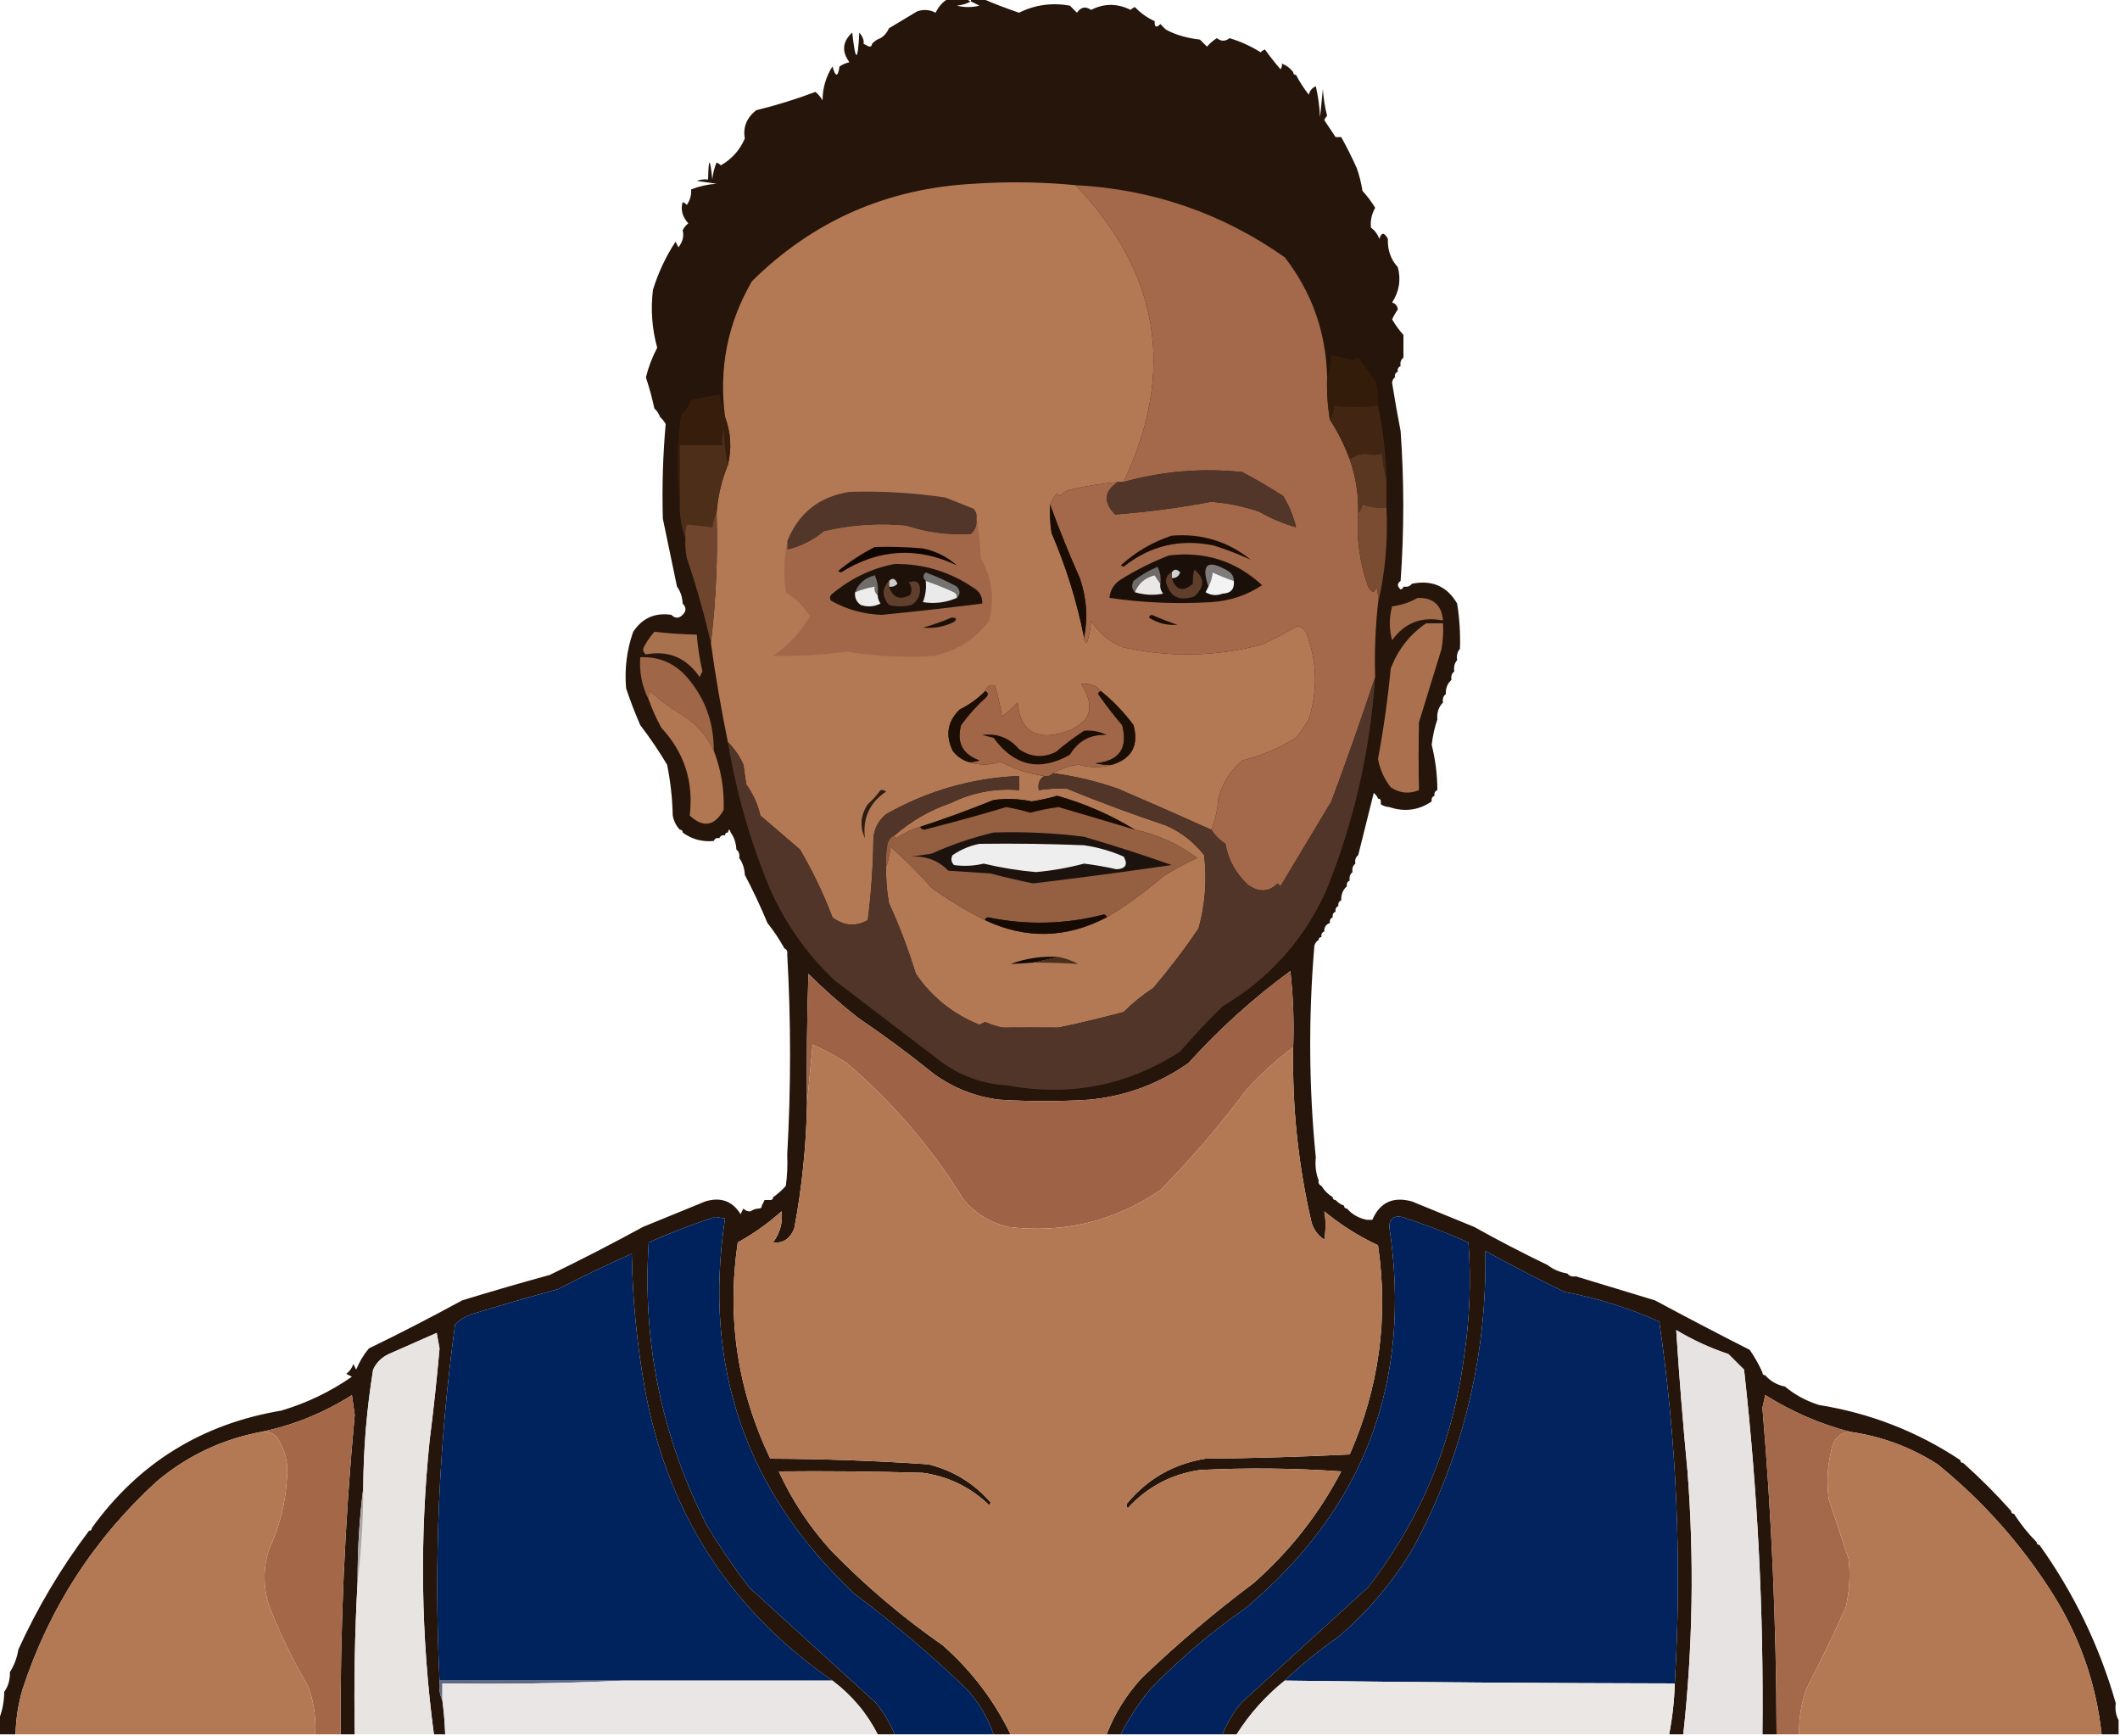 <?xml version="1.0" encoding="UTF-8"?>
<!DOCTYPE svg PUBLIC "-//W3C//DTD SVG 1.1//EN" "http://www.w3.org/Graphics/SVG/1.1/DTD/svg11.dtd">
<svg xmlns="http://www.w3.org/2000/svg" version="1.1" width="750px" height="614px" style="shape-rendering:geometricPrecision; text-rendering:geometricPrecision; image-rendering:optimizeQuality; fill-rule:evenodd; clip-rule:evenodd" xmlns:xlink="http://www.w3.org/1999/xlink">
<g><path style="opacity:0.014" fill="#230200" d="M 366.5,-0.5 C 369.5,-0.5 372.5,-0.5 375.5,-0.5C 372.5,0.833 369.5,0.833 366.5,-0.5 Z"/></g>
<g><path style="opacity:0.014" fill="#230200" d="M 376.5,-0.5 C 377.167,-0.5 377.833,-0.5 378.5,-0.5C 377.833,0.833 377.167,0.833 376.5,-0.5 Z"/></g>
<g><path style="opacity:0.963" fill="#1d0d02" d="M 335.5,-0.5 C 337.833,-0.5 340.167,-0.5 342.5,-0.5C 342.5,0.167 342.833,0.5 343.5,0.5C 343.5,0.167 343.5,-0.167 343.5,-0.5C 344.833,-0.5 346.167,-0.5 347.5,-0.5C 351.419,1.206 355.752,2.872 360.5,4.5C 366.155,1.692 372.155,0.858 378.5,2C 379.333,2.833 380.167,3.667 381,4.5C 382.396,2.473 384.062,2.14 386,3.5C 390.604,1.147 395.271,1.147 400,3.5C 400.414,3.043 400.914,2.709 401.5,2.5C 403.522,4.625 405.855,6.292 408.5,7.5C 408.389,9.648 409.056,9.981 410.5,8.5C 411.182,9.243 411.849,9.909 412.5,10.5C 415.937,12.329 419.937,13.496 424.5,14C 425.333,14.833 426.167,15.667 427,16.5C 428.019,15.313 429.186,14.313 430.5,13.5C 431.967,14.695 433.467,14.695 435,13.5C 438.89,14.678 442.556,16.344 446,18.5C 446.414,18.043 446.914,17.709 447.5,17.5C 449.247,19.941 451.08,22.274 453,24.5C 453.464,23.906 453.631,23.239 453.5,22.5C 455.141,23.147 456.474,24.147 457.5,25.5C 457.5,26.167 457.833,26.5 458.5,26.5C 459.777,28.95 461.277,31.283 463,33.5C 463.368,32.09 464.201,31.09 465.5,30.5C 466.325,34.122 466.825,37.789 467,41.5C 467.333,38.167 467.667,34.833 468,31.5C 468.212,34.758 468.712,37.924 469.5,41C 469.043,41.414 468.709,41.914 468.5,42.5C 469.857,44.565 471.19,46.565 472.5,48.5C 472.231,50.429 472.731,52.095 474,53.5C 473.981,51.892 473.815,50.226 473.5,48.5C 473.833,48.5 474.167,48.5 474.5,48.5C 476.48,52.071 478.314,55.737 480,59.5C 480.92,62.101 481.587,64.768 482,67.5C 483.692,69.359 485.192,71.359 486.5,73.5C 485.248,75.735 484.748,78.069 485,80.5C 486.385,81.55 487.385,82.884 488,84.5C 488.691,82.109 489.691,82.109 491,84.5C 490.847,88.448 492.014,91.781 494.5,94.5C 495.699,98.894 495.032,103.06 492.5,107C 493.756,107.417 494.423,108.25 494.5,109.5C 493.751,110.531 493.085,111.698 492.5,113C 493.697,115.015 495.03,116.849 496.5,118.5C 496.5,121.167 496.5,123.833 496.5,126.5C 495.596,127.209 495.263,128.209 495.5,129.5C 494.662,129.842 494.328,130.508 494.5,131.5C 493.662,131.842 493.328,132.508 493.5,133.5C 492.876,133.917 492.543,134.584 492.5,135.5C 493.422,141.321 494.422,146.987 495.5,152.5C 496.753,170.171 496.753,187.837 495.5,205.5C 494.224,206.386 494.224,207.386 495.5,208.5C 496.107,208.376 496.44,208.043 496.5,207.5C 497.791,207.737 498.791,207.404 499.5,206.5C 506.613,205.062 511.947,207.395 515.5,213.5C 516.342,218.787 516.676,224.12 516.5,229.5C 515.566,230.568 515.232,231.901 515.5,233.5C 514.566,234.568 514.232,235.901 514.5,237.5C 513.596,238.209 513.263,239.209 513.5,240.5C 512.069,241.78 511.402,243.447 511.5,245.5C 510.596,246.209 510.263,247.209 510.5,248.5C 508.926,250.102 508.259,252.102 508.5,254.5C 507.526,257.298 506.86,260.298 506.5,263.5C 507.818,268.757 508.485,274.09 508.5,279.5C 507.662,279.842 507.328,280.508 507.5,281.5C 506.662,281.842 506.328,282.508 506.5,283.5C 501.911,286.641 496.911,287.308 491.5,285.5C 491.027,284.094 490.027,283.427 488.5,283.5C 488.5,282.833 488.167,282.5 487.5,282.5C 487.217,281.711 486.717,281.044 486,280.5C 484.162,287.852 482.329,295.186 480.5,302.5C 479.596,303.209 479.263,304.209 479.5,305.5C 478.596,306.209 478.263,307.209 478.5,308.5C 477.596,309.209 477.263,310.209 477.5,311.5C 476.662,311.842 476.328,312.508 476.5,313.5C 475.069,314.78 474.402,316.447 474.5,318.5C 473.662,318.842 473.328,319.508 473.5,320.5C 472.662,320.842 472.328,321.508 472.5,322.5C 471.662,322.842 471.328,323.508 471.5,324.5C 470.662,324.842 470.328,325.508 470.5,326.5C 469.094,326.973 468.427,327.973 468.5,329.5C 467.662,329.842 467.328,330.508 467.5,331.5C 466.833,331.5 466.5,331.833 466.5,332.5C 465.778,332.918 465.278,333.584 465,334.5C 462.865,359.672 463.032,384.672 465.5,409.5C 465.194,412.385 465.527,415.052 466.5,417.5C 466.328,418.492 466.662,419.158 467.5,419.5C 468.5,421.167 469.833,422.5 471.5,423.5C 471.5,424.167 471.833,424.5 472.5,424.5C 473.29,425.401 474.29,426.068 475.5,426.5C 475.5,427.167 475.833,427.5 476.5,427.5C 478.336,429.588 480.669,430.921 483.5,431.5C 484.548,433.933 485.214,433.933 485.5,431.5C 488.165,425.337 492.832,423.17 499.5,425C 506.833,428 514.167,431 521.5,434C 530.063,438.781 538.73,443.281 547.5,447.5C 549.509,449.065 551.843,450.065 554.5,450.5C 555.209,451.404 556.209,451.737 557.5,451.5C 566.699,454.307 576.032,457.14 585.5,460C 596.619,465.976 607.786,471.809 619,477.5C 620.795,480.099 622.295,482.766 623.5,485.5C 623.5,486.167 623.833,486.5 624.5,486.5C 626.336,488.588 628.669,489.921 631.5,490.5C 634.99,493.415 638.99,495.582 643.5,497C 661.648,499.915 678.315,506.415 693.5,516.5C 693.5,517.167 693.833,517.5 694.5,517.5C 700.5,522.833 706.167,528.5 711.5,534.5C 711.5,535.167 711.833,535.5 712.5,535.5C 714.817,539.146 717.484,542.48 720.5,545.5C 720.5,546.167 720.833,546.5 721.5,546.5C 733.734,563.634 742.734,582.3 748.5,602.5C 748.205,604.735 748.539,606.735 749.5,608.5C 749.5,610.167 749.5,611.833 749.5,613.5C 747.5,613.5 745.5,613.5 743.5,613.5C 741.552,595.491 735.719,578.824 726,563.5C 714.983,546.148 701.483,530.982 685.5,518C 675.986,511.908 665.653,508.074 654.5,506.5C 643.989,503.759 633.989,499.426 624.5,493.5C 624.167,495 623.833,496.5 623.5,498C 626.757,536.429 628.423,574.929 628.5,613.5C 626.833,613.5 625.167,613.5 623.5,613.5C 623.974,570.338 621.807,527.338 617,484.5C 615.167,482.667 613.333,480.833 611.5,479C 605.019,476.843 598.852,474.009 593,470.5C 594.066,487.142 595.399,503.808 597,520.5C 599.387,551.558 598.887,582.558 595.5,613.5C 593.833,613.5 592.167,613.5 590.5,613.5C 591.657,607.572 592.324,601.572 592.5,595.5C 595.039,552.665 593.206,509.999 587,467.5C 576.289,462.695 565.123,459.195 553.5,457C 544.041,452.437 534.708,447.604 525.5,442.5C 526.078,479.795 517.578,514.795 500,547.5C 492.95,559.389 484.117,569.889 473.5,579C 466.729,583.707 460.396,588.874 454.5,594.5C 447.75,599.914 442.083,606.247 437.5,613.5C 435.833,613.5 434.167,613.5 432.5,613.5C 434.151,609.531 436.318,605.865 439,602.5C 454,588.833 469,575.167 484,561.5C 502.729,537.334 514.062,510 518,479.5C 519.975,466.2 520.475,452.867 519.5,439.5C 511.803,436.065 503.97,433.065 496,430.5C 493.055,429.944 491.555,431.11 491.5,434C 499.722,488.685 482.722,533.685 440.5,569C 428.452,577.375 417.285,586.875 407,597.5C 402.884,602.445 399.384,607.779 396.5,613.5C 394.833,613.5 393.167,613.5 391.5,613.5C 394.393,606.049 398.56,599.382 404,593.5C 416.517,581.503 429.683,570.336 443.5,560C 456.313,548.698 466.646,535.531 474.5,520.5C 457.843,519.334 441.177,519.167 424.5,520C 414.361,521.485 405.861,525.985 399,533.5C 398.333,532.833 398.333,532.167 399,531.5C 406.233,522.94 415.4,517.773 426.5,516C 443.51,515.833 460.51,515.333 477.5,514.5C 487.914,490.772 491.247,466.105 487.5,440.5C 480.633,437.29 474.299,433.29 468.5,428.5C 469.072,431.689 469.072,435.023 468.5,438.5C 466.282,437.076 464.782,435.076 464,432.5C 459.262,412.122 457.095,391.456 457.5,370.5C 457.832,361.475 457.498,352.475 456.5,343.5C 443.403,353.096 431.403,363.929 420.5,376C 410.02,383.401 398.354,387.735 385.5,389C 374.833,389.667 364.167,389.667 353.5,389C 345.063,387.947 337.396,384.947 330.5,380C 321.782,372.948 312.782,366.281 303.5,360C 297.385,355.186 291.551,350.019 286,344.5C 285.5,359.83 285.333,375.163 285.5,390.5C 285.228,405.3 283.728,419.966 281,434.5C 279.507,438.231 277.007,439.898 273.5,439.5C 275.992,436.055 276.992,432.389 276.5,428.5C 271.75,432.749 266.583,436.416 261,439.5C 257.063,466.233 260.896,491.733 272.5,516C 291.21,516.066 309.877,516.733 328.5,518C 337.265,520.213 344.598,524.713 350.5,531.5C 350.333,531.833 350.167,532.167 350,532.5C 343.431,526.132 335.597,522.299 326.5,521C 309.503,520.5 292.503,520.333 275.5,520.5C 280.199,530.718 286.365,540.052 294,548.5C 306.146,560.972 319.312,572.139 333.5,582C 343.663,590.978 351.663,601.478 357.5,613.5C 355.5,613.5 353.5,613.5 351.5,613.5C 349.427,607.576 346.26,602.243 342,597.5C 329.483,585.503 316.317,574.336 302.5,564C 263.869,527.775 248.536,483.442 256.5,431C 255.333,430.833 254.167,430.667 253,430.5C 245.03,433.065 237.197,436.065 229.5,439.5C 227.204,474.726 234.037,508.059 250,539.5C 254.609,547.107 259.609,554.441 265,561.5C 280,575.167 295,588.833 310,602.5C 312.682,605.865 314.849,609.531 316.5,613.5C 314.5,613.5 312.5,613.5 310.5,613.5C 306.664,605.99 301.331,599.656 294.5,594.5C 258.011,569.234 235.845,534.567 228,490.5C 225.264,474.944 223.764,459.277 223.5,443.5C 214.775,447.361 206.108,451.528 197.5,456C 187.126,458.844 176.793,461.844 166.5,465C 164.413,465.792 162.579,466.959 161,468.5C 155.288,510.345 153.454,552.345 155.5,594.5C 155.198,597.059 155.532,599.393 156.5,601.5C 157.021,605.481 157.354,609.481 157.5,613.5C 156.167,613.5 154.833,613.5 153.5,613.5C 148.905,578.924 148.405,544.258 152,509.5C 153.372,498.689 154.539,487.855 155.5,477C 155.167,475.167 154.833,473.333 154.5,471.5C 148.833,474 143.167,476.5 137.5,479C 135,480.167 133.167,482 132,484.5C 129.746,498.388 128.579,512.388 128.5,526.5C 127.139,537.306 126.472,548.306 126.5,559.5C 125.514,577.423 125.181,595.423 125.5,613.5C 123.833,613.5 122.167,613.5 120.5,613.5C 120.315,575.729 121.982,538.062 125.5,500.5C 125.167,498.167 124.833,495.833 124.5,493.5C 114.519,499.82 103.852,504.153 92.5,506.5C 78.619,509.108 66.286,514.941 55.5,524C 33.251,544.326 17.417,568.826 8,597.5C 6.454,602.73 5.62,608.063 5.5,613.5C 3.5,613.5 1.5,613.5 -0.5,613.5C -0.5,611.833 -0.5,610.167 -0.5,608.5C 0.785,605.411 1.451,602.078 1.5,598.5C 2.924,596.485 3.59,594.152 3.5,591.5C 5.02,589.11 6.02,586.443 6.5,583.5C 13.294,568.577 21.628,554.577 31.5,541.5C 32.167,541.5 32.5,541.167 32.5,540.5C 49.047,517.549 71.38,503.715 99.5,499C 108.504,496.331 116.837,492.331 124.5,487C 123.833,486.667 123.167,486.333 122.5,486C 123.701,485.097 124.535,483.931 125,482.5C 125.333,483.167 125.667,483.833 126,484.5C 127.123,481.751 128.623,479.251 130.5,477C 141.625,471.604 152.625,465.937 163.5,460C 173.804,456.841 184.138,453.841 194.5,451C 205.625,445.604 216.625,439.937 227.5,434C 234.833,431 242.167,428 249.5,425C 254.937,423.345 259.103,424.845 262,429.5C 262.333,428.833 262.667,428.167 263,427.5C 263.671,428.252 264.504,428.586 265.5,428.5C 265.5,428.833 265.5,429.167 265.5,429.5C 267.027,429.573 268.027,428.906 268.5,427.5C 269.167,427.5 269.5,427.167 269.5,426.5C 271.027,426.573 272.027,425.906 272.5,424.5C 273.167,424.5 273.5,424.167 273.5,423.5C 275.129,422.375 276.629,421.041 278,419.5C 278.499,415.848 278.665,412.182 278.5,408.5C 279.833,384.833 279.833,361.167 278.5,337.5C 278.672,336.508 278.338,335.842 277.5,335.5C 275.735,332.291 273.735,329.291 271.5,326.5C 269.07,320.643 266.403,314.977 263.5,309.5C 263.405,307.214 262.738,305.214 261.5,303.5C 261.737,302.209 261.404,301.209 260.5,300.5C 260.405,298.214 259.738,296.214 258.5,294.5C 258.167,293.167 257.833,293.167 257.5,294.5C 256.833,294.5 256.5,294.833 256.5,295.5C 255.508,295.328 254.842,295.662 254.5,296.5C 253.508,296.328 252.842,296.662 252.5,297.5C 248.393,297.877 244.726,296.877 241.5,294.5C 241.5,293.833 241.167,293.5 240.5,293.5C 239.199,292.118 238.366,290.452 238,288.5C 237.862,282.419 237.196,276.419 236,270.5C 233.058,265.594 229.891,260.928 226.5,256.5C 224.613,252.158 222.946,247.825 221.5,243.5C 220.901,236.609 221.735,229.942 224,223.5C 227.231,218.634 231.731,216.634 237.5,217.5C 238.833,218.833 240.167,218.833 241.5,217.5C 242.833,216.167 242.833,214.833 241.5,213.5C 241.405,211.214 240.738,209.214 239.5,207.5C 237.818,199.38 236.152,191.38 234.5,183.5C 234.179,172.252 234.513,161.085 235.5,150C 234.934,149.005 234.267,148.172 233.5,147.5C 233.068,146.29 232.401,145.29 231.5,144.5C 230.708,140.789 229.708,137.122 228.5,133.5C 229.411,129.844 230.744,126.344 232.5,123C 230.65,116.271 230.15,109.437 231,102.5C 232.92,96.334 235.587,90.667 239,85.5C 239.333,86.167 239.667,86.833 240,87.5C 241.541,85.523 242.041,83.523 241.5,81.5C 241.977,80.522 242.643,79.689 243.5,79C 241.405,76.71 240.738,74.21 241.5,71.5C 242.086,71.709 242.586,72.043 243,72.5C 244.145,70.749 244.645,68.916 244.5,67C 247.377,65.873 250.377,65.207 253.5,65C 251.167,64.667 248.833,64.333 246.5,64C 247.793,63.51 249.127,63.343 250.5,63.5C 250.674,55.527 251.174,55.527 252,63.5C 252.192,61.423 252.692,59.423 253.5,57.5C 254.086,57.709 254.586,58.043 255,58.5C 258.888,56.279 261.721,53.112 263.5,49C 262.792,45.051 264.125,41.718 267.5,39C 274.647,37.255 281.647,35.089 288.5,32.5C 289.469,33.309 290.302,34.309 291,35.5C 291.024,31.118 292.191,27.118 294.5,23.5C 295.598,27.36 296.431,27.36 297,23.5C 298.067,22.809 299.234,22.309 300.5,22C 297.692,18.238 298.025,14.738 301.5,11.5C 302.655,22.106 303.488,22.106 304,11.5C 305.228,12.997 305.728,14.331 305.5,15.5C 305.709,16.922 306.209,18.255 307,19.5C 307.483,18.552 307.649,17.552 307.5,16.5C 308.167,16.5 308.5,16.167 308.5,15.5C 310.179,15.715 311.179,15.048 311.5,13.5C 312.837,12.685 313.837,11.518 314.5,10C 317.813,8.032 321.146,6.032 324.5,4C 326.769,3.242 328.936,3.409 331,4.5C 332.025,2.313 333.525,0.646 335.5,-0.5 Z M 343.5,0.5 C 344.473,0.987 345.473,1.487 346.5,2C 343.833,2.667 341.167,2.667 338.5,2C 340.382,1.802 342.048,1.302 343.5,0.5 Z M 311.5,13.5 C 311.179,15.048 310.179,15.715 308.5,15.5C 309.29,14.599 310.29,13.932 311.5,13.5 Z M 305.5,15.5 C 306.167,15.833 306.833,16.167 307.5,16.5C 307.649,17.552 307.483,18.552 307,19.5C 306.209,18.255 305.709,16.922 305.5,15.5 Z M 472.5,48.5 C 472.833,48.5 473.167,48.5 473.5,48.5C 473.815,50.226 473.981,51.892 474,53.5C 472.731,52.095 472.231,50.429 472.5,48.5 Z M 488.5,284.5 C 488.5,284.167 488.5,283.833 488.5,283.5C 490.027,283.427 491.027,284.094 491.5,285.5C 490.391,285.443 489.391,285.11 488.5,284.5 Z M 270.5,424.5 C 271.167,424.5 271.833,424.5 272.5,424.5C 272.027,425.906 271.027,426.573 269.5,426.5C 269.833,425.833 270.167,425.167 270.5,424.5 Z M 268.5,427.5 C 268.027,428.906 267.027,429.573 265.5,429.5C 265.5,429.167 265.5,428.833 265.5,428.5C 266.391,427.89 267.391,427.557 268.5,427.5 Z M 483.5,431.5 C 484.167,431.5 484.833,431.5 485.5,431.5C 485.214,433.933 484.548,433.933 483.5,431.5 Z"/></g>
<g><path style="opacity:0.014" fill="#230200" d="M 363.5,1.5 C 363.897,0.475 364.563,0.308 365.5,1C 364.906,1.464 364.239,1.631 363.5,1.5 Z"/></g>
<g><path style="opacity:0.012" fill="#230000" d="M 382.5,1.5 C 382.897,0.475 383.563,0.308 384.5,1C 383.906,1.464 383.239,1.631 382.5,1.5 Z"/></g>
<g><path style="opacity:0.012" fill="#200000" d="M 408.5,7.5 C 408.696,5.354 409.696,5.188 411.5,7C 410.552,7.483 409.552,7.649 408.5,7.5 Z"/></g>
<g><path style="opacity:0.014" fill="#1e0300" d="M 415.5,9.5 C 414.791,10.404 413.791,10.737 412.5,10.5C 412.369,9.761 412.536,9.094 413,8.5C 413.671,9.252 414.504,9.586 415.5,9.5 Z"/></g>
<g><path style="opacity:0.004" fill="#050201" d="M 415.5,9.5 C 415.897,8.475 416.563,8.308 417.5,9C 416.906,9.464 416.239,9.631 415.5,9.5 Z"/></g>
<g><path style="opacity:0.015" fill="#220400" d="M 419.5,12.5 C 420.946,11.387 422.613,11.22 424.5,12C 422.866,12.493 421.199,12.66 419.5,12.5 Z"/></g>
<g><path style="opacity:0.004" fill="#050201" d="M 296.5,16.5 C 297.525,16.897 297.692,17.563 297,18.5C 296.536,17.906 296.369,17.239 296.5,16.5 Z"/></g>
<g><path style="opacity:0.016" fill="#170300" d="M 453.5,22.5 C 451.972,22.483 451.472,21.816 452,20.5C 452.717,21.044 453.217,21.711 453.5,22.5 Z"/></g>
<g><path style="opacity:0.004" fill="#150201" d="M 458.5,26.5 C 457.833,26.5 457.5,26.167 457.5,25.5C 457.747,23.025 458.413,23.025 459.5,25.5C 459.376,26.107 459.043,26.44 458.5,26.5 Z"/></g>
<g><path style="opacity:0.013" fill="#200200" d="M 288.5,32.5 C 289.148,30.914 289.648,29.247 290,27.5C 290.167,28.333 290.333,29.167 290.5,30C 290.316,31.376 289.649,32.209 288.5,32.5 Z"/></g>
<g><path style="opacity:0.012" fill="#230000" d="M 464.5,28.5 C 465.833,29.167 465.833,29.167 464.5,28.5 Z"/></g>
<g><path style="opacity:0.012" fill="#1d0000" d="M 260.5,45.5 C 261.525,45.897 261.692,46.563 261,47.5C 260.536,46.906 260.369,46.239 260.5,45.5 Z"/></g>
<g><path style="opacity:0.014" fill="#1e0200" d="M 474.5,47.5 C 473.833,47.5 473.5,47.833 473.5,48.5C 473.167,48.5 472.833,48.5 472.5,48.5C 472.711,46.576 473.377,46.243 474.5,47.5 Z"/></g>
<g><path style="opacity:0.012" fill="#230000" d="M 474.5,47.5 C 475.833,48.167 475.833,48.167 474.5,47.5 Z"/></g>
<g><path style="opacity:0.012" fill="#230000" d="M 252.5,55.5 C 253.833,56.167 253.833,56.167 252.5,55.5 Z"/></g>
<g><path style="opacity:0.004" fill="#050201" d="M 254.5,55.5 C 255.833,56.167 255.833,56.167 254.5,55.5 Z"/></g>
<g><path style="opacity:1" fill="#b37954" d="M 380.5,65.5 C 410.288,96.564 415.955,131.564 397.5,170.5C 396.833,170.5 396.167,170.5 395.5,170.5C 390.125,171.007 384.792,171.84 379.5,173C 377.671,173.273 376.171,174.107 375,175.5C 374.667,175.167 374.333,174.833 374,174.5C 372.905,175.693 372.072,177.027 371.5,178.5C 371.335,181.85 371.502,185.183 372,188.5C 377.15,200.45 380.984,212.783 383.5,225.5C 383.369,226.376 383.702,227.043 384.5,227.5C 385.318,224.893 385.818,222.226 386,219.5C 388.74,223.958 392.573,227.125 397.5,229C 413.932,232.637 430.266,232.304 446.5,228C 450.761,225.953 454.928,223.787 459,221.5C 460.261,221.759 461.261,222.426 462,223.5C 465.965,233.759 466.299,244.093 463,254.5C 461.623,256.754 460.123,258.92 458.5,261C 452.58,264.64 446.247,267.307 439.5,269C 435.279,272.605 432.446,277.105 431,282.5C 430.758,286.43 429.925,290.097 428.5,293.5C 417.566,288.575 406.566,283.742 395.5,279C 388.006,276.376 380.34,274.543 372.5,273.5C 375.203,271.932 378.203,270.932 381.5,270.5C 385.661,271.647 389.661,271.647 393.5,270.5C 400.421,268.329 402.921,263.663 401,256.5C 397.636,251.971 393.803,247.971 389.5,244.5C 387.672,242.39 385.339,241.556 382.5,242C 387.848,250.222 385.848,255.889 376.5,259C 366.511,262.106 361.011,258.606 360,248.5C 358.316,250.351 356.483,252.018 354.5,253.5C 353.847,249.765 353.014,246.099 352,242.5C 350.448,242.011 349.281,242.678 348.5,244.5C 345.921,247.135 342.921,249.301 339.5,251C 335.236,255.168 334.403,260.002 337,265.5C 338.432,267.439 340.265,268.772 342.5,269.5C 346.188,270.762 350.022,270.762 354,269.5C 359.002,272.113 364.168,273.78 369.5,274.5C 367.744,275.552 367.077,277.219 367.5,279.5C 370.841,278.995 374.174,278.828 377.5,279C 389.012,283.727 400.679,288.06 412.5,292C 417.858,294.354 422.358,297.854 426,302.5C 427.029,311.315 426.363,319.982 424,328.5C 419.027,335.802 413.694,342.802 408,349.5C 404.195,351.98 400.695,354.813 397.5,358C 389.9,360.045 382.234,361.879 374.5,363.5C 367.912,363.454 361.245,363.454 354.5,363.5C 352.432,363.033 350.432,362.366 348.5,361.5C 347.833,361.833 347.167,362.167 346.5,362.5C 337.18,358.759 329.68,352.759 324,344.5C 321.368,335.913 318.201,327.579 314.5,319.5C 313.703,315.202 313.37,310.868 313.5,306.5C 314.314,304.369 314.814,302.036 315,299.5C 320.167,304 325,308.833 329.5,314C 335.529,318.347 341.862,322.18 348.5,325.5C 362.902,332.294 377.235,331.961 391.5,324.5C 398.568,320.272 405.235,315.439 411.5,310C 415.449,307.529 419.449,305.362 423.5,303.5C 416.974,298.574 409.641,295.24 401.5,293.5C 392.947,288.254 383.78,284.254 374,281.5C 371.045,282.374 368.045,283.041 365,283.5C 360.52,282.568 356.02,282.401 351.5,283C 342.925,286.469 334.258,289.636 325.5,292.5C 322.497,293.418 319.663,294.751 317,296.5C 316.601,296.272 316.435,295.938 316.5,295.5C 322.319,290.417 328.986,286.583 336.5,284C 344.095,280.3 352.095,278.8 360.5,279.5C 360.5,277.833 360.5,276.167 360.5,274.5C 343.806,275.229 328.14,279.729 313.5,288C 310.819,290.194 309.319,293.027 309,296.5C 308.892,306.226 308.225,315.893 307,325.5C 302.698,327.895 298.531,327.561 294.5,324.5C 291.334,316.164 287.501,308.164 283,300.5C 278.333,296.5 273.667,292.5 269,288.5C 268.078,284.445 266.411,280.779 264,277.5C 263.667,275.167 263.333,272.833 263,270.5C 261.611,267.433 259.778,264.767 257.5,262.5C 255.132,250.931 253.132,239.264 251.5,227.5C 253.313,212.242 253.98,196.909 253.5,181.5C 253.935,175.627 255.269,169.96 257.5,164.5C 258.905,158.737 258.572,153.07 256.5,147.5C 254.232,130.339 257.399,114.339 266,99.5C 287.631,78.11 313.798,66.61 344.5,65C 356.576,64.189 368.576,64.355 380.5,65.5 Z"/></g>
<g><path style="opacity:1" fill="#a4694a" d="M 380.5,65.5 C 407.667,66.925 432.334,75.425 454.5,91C 464.156,103.466 469.156,117.633 469.5,133.5C 469.337,138.547 469.671,143.547 470.5,148.5C 473.358,152.883 475.692,157.55 477.5,162.5C 479.655,168.617 480.655,174.95 480.5,181.5C 479.839,190.428 481.005,199.095 484,207.5C 485.309,209.891 486.309,209.891 487,207.5C 487.495,209.473 487.662,211.473 487.5,213.5C 486.558,222.113 486.225,230.779 486.5,239.5C 481.579,254.323 476.413,268.99 471,283.5C 465.046,293.471 459.046,303.471 453,313.5C 452.667,313.167 452.333,312.833 452,312.5C 448.916,315.584 445.416,315.751 441.5,313C 437.245,309.093 434.579,304.26 433.5,298.5C 431.479,297.145 429.812,295.479 428.5,293.5C 429.925,290.097 430.758,286.43 431,282.5C 432.446,277.105 435.279,272.605 439.5,269C 446.247,267.307 452.58,264.64 458.5,261C 460.123,258.92 461.623,256.754 463,254.5C 466.299,244.093 465.965,233.759 462,223.5C 461.261,222.426 460.261,221.759 459,221.5C 454.928,223.787 450.761,225.953 446.5,228C 430.266,232.304 413.932,232.637 397.5,229C 392.573,227.125 388.74,223.958 386,219.5C 385.818,222.226 385.318,224.893 384.5,227.5C 383.702,227.043 383.369,226.376 383.5,225.5C 384.926,218.522 384.426,211.522 382,204.5C 378.155,195.833 374.655,187.167 371.5,178.5C 372.072,177.027 372.905,175.693 374,174.5C 374.333,174.833 374.667,175.167 375,175.5C 376.171,174.107 377.671,173.273 379.5,173C 384.792,171.84 390.125,171.007 395.5,170.5C 390.556,173.768 390.223,177.601 394.5,182C 405.875,181.124 417.208,179.624 428.5,177.5C 434.311,177.962 439.978,179.129 445.5,181C 449.604,183.386 453.938,185.219 458.5,186.5C 457.572,182.638 456.072,178.971 454,175.5C 449.315,172.486 444.482,169.653 439.5,167C 425.229,165.507 411.229,166.674 397.5,170.5C 415.955,131.564 410.288,96.564 380.5,65.5 Z"/></g>
<g><path style="opacity:0.004" fill="#050201" d="M 241.5,67.5 C 242.833,68.167 242.833,68.167 241.5,67.5 Z"/></g>
<g><path style="opacity:0.012" fill="#190100" d="M 239.5,79.5 C 240.573,80.251 240.74,81.251 240,82.5C 239.517,81.552 239.351,80.552 239.5,79.5 Z"/></g>
<g><path style="opacity:0.004" fill="#140101" d="M 236.5,87.5 C 237.525,87.897 237.692,88.563 237,89.5C 236.536,88.906 236.369,88.239 236.5,87.5 Z"/></g>
<g><path style="opacity:0.016" fill="#1b0400" d="M 495.5,94.5 C 495.167,94.5 494.833,94.5 494.5,94.5C 494.833,91.833 495.167,91.833 495.5,94.5 Z"/></g>
<g><path style="opacity:0.014" fill="#1e0200" d="M 495.5,94.5 C 496.573,95.251 496.74,96.251 496,97.5C 495.517,96.552 495.351,95.552 495.5,94.5 Z"/></g>
<g><path style="opacity:0.004" fill="#050201" d="M 496.5,98.5 C 497.525,98.897 497.692,99.563 497,100.5C 496.536,99.906 496.369,99.239 496.5,98.5 Z"/></g>
<g><path style="opacity:0.014" fill="#220300" d="M 495.5,101.5 C 496.573,102.251 496.74,103.251 496,104.5C 495.517,103.552 495.351,102.552 495.5,101.5 Z"/></g>
<g><path style="opacity:0.004" fill="#050201" d="M 495.5,108.5 C 496.833,109.167 496.833,109.167 495.5,108.5 Z"/></g>
<g><path style="opacity:0.014" fill="#1e0200" d="M 494.5,109.5 C 494.833,109.5 495.167,109.5 495.5,109.5C 495.167,113.5 494.833,113.5 494.5,109.5 Z"/></g>
<g><path style="opacity:0.012" fill="#230000" d="M 497.5,118.5 C 497.167,118.5 496.833,118.5 496.5,118.5C 496.833,115.833 497.167,115.833 497.5,118.5 Z"/></g>
<g><path style="opacity:0.013" fill="#230200" d="M 497.5,118.5 C 498.629,120.628 498.796,122.961 498,125.5C 497.503,123.19 497.337,120.857 497.5,118.5 Z"/></g>
<g><path style="opacity:0.013" fill="#230100" d="M 496.5,126.5 C 497.833,127.5 497.833,128.5 496.5,129.5C 496.5,128.5 496.5,127.5 496.5,126.5 Z"/></g>
<g><path style="opacity:1" fill="#341c0a" d="M 487.5,143.5 C 482.165,144.168 476.999,144.168 472,143.5C 471.802,145.382 471.302,147.048 470.5,148.5C 469.671,143.547 469.337,138.547 469.5,133.5C 470.317,131.031 470.817,128.365 471,125.5C 473.667,126.167 476.333,126.833 479,127.5C 479.414,127.043 479.914,126.709 480.5,126.5C 482.512,129.205 484.512,131.872 486.5,134.5C 487.484,137.428 487.817,140.428 487.5,143.5 Z"/></g>
<g><path style="opacity:0.012" fill="#230000" d="M 495.5,129.5 C 495.833,129.5 496.167,129.5 496.5,129.5C 496.672,130.492 496.338,131.158 495.5,131.5C 495.5,130.833 495.5,130.167 495.5,129.5 Z"/></g>
<g><path style="opacity:0.012" fill="#230000" d="M 494.5,131.5 C 494.833,131.5 495.167,131.5 495.5,131.5C 495.672,132.492 495.338,133.158 494.5,133.5C 494.5,132.833 494.5,132.167 494.5,131.5 Z"/></g>
<g><path style="opacity:0.013" fill="#230100" d="M 493.5,133.5 C 493.833,133.5 494.167,133.5 494.5,133.5C 494.167,137.5 493.833,137.5 493.5,133.5 Z"/></g>
<g><path style="opacity:0.014" fill="#200200" d="M 494.5,137.5 C 495.622,139.288 495.789,141.288 495,143.5C 494.505,141.527 494.338,139.527 494.5,137.5 Z"/></g>
<g><path style="opacity:1" fill="#371e0c" d="M 256.5,147.5 C 258.572,153.07 258.905,158.737 257.5,164.5C 256.675,160.353 256.175,156.019 256,151.5C 255.505,153.473 255.338,155.473 255.5,157.5C 250.5,157.5 245.5,157.5 240.5,157.5C 240.5,164.167 240.5,170.833 240.5,177.5C 239.305,167.31 239.472,156.977 241,146.5C 242.659,145.183 243.826,143.517 244.5,141.5C 247.836,140.76 251.17,140.094 254.5,139.5C 255.168,142.306 255.834,144.972 256.5,147.5 Z"/></g>
<g><path style="opacity:0.004" fill="#130301" d="M 231.5,144.5 C 231.631,145.239 231.464,145.906 231,146.5C 230.308,145.563 230.475,144.897 231.5,144.5 Z"/></g>
<g><path style="opacity:0.014" fill="#1e0200" d="M 496.5,152.5 C 496.167,152.5 495.833,152.5 495.5,152.5C 495.833,141.833 496.167,141.833 496.5,152.5 Z"/></g>
<g><path style="opacity:0.012" fill="#1d0000" d="M 233.5,147.5 C 233.631,148.239 233.464,148.906 233,149.5C 232.308,148.563 232.475,147.897 233.5,147.5 Z"/></g>
<g><path style="opacity:1" fill="#422613" d="M 487.5,143.5 C 489.303,151.936 490.303,160.603 490.5,169.5C 489.681,166.695 489.181,163.695 489,160.5C 487.206,160.991 485.206,160.991 483,160.5C 480.879,160.698 479.046,161.364 477.5,162.5C 475.692,157.55 473.358,152.883 470.5,148.5C 471.302,147.048 471.802,145.382 472,143.5C 476.999,144.168 482.165,144.168 487.5,143.5 Z"/></g>
<g><path style="opacity:0.014" fill="#1f0200" d="M 233.5,183.5 C 232.341,172.674 232.174,161.674 233,150.5C 233.5,161.495 233.667,172.495 233.5,183.5 Z"/></g>
<g><path style="opacity:0.014" fill="#1f0200" d="M 496.5,152.5 C 497.643,155.976 497.81,159.642 497,163.5C 496.501,159.848 496.335,156.182 496.5,152.5 Z"/></g>
<g><path style="opacity:1" fill="#4d2e19" d="M 257.5,164.5 C 255.269,169.96 253.935,175.627 253.5,181.5C 252.698,182.952 252.198,184.618 252,186.5C 249.385,186.236 246.385,185.902 243,185.5C 242.506,187.134 242.34,188.801 242.5,190.5C 240.946,186.433 240.28,182.1 240.5,177.5C 240.5,170.833 240.5,164.167 240.5,157.5C 245.5,157.5 250.5,157.5 255.5,157.5C 255.338,155.473 255.505,153.473 256,151.5C 256.175,156.019 256.675,160.353 257.5,164.5 Z"/></g>
<g><path style="opacity:1" fill="#523629" d="M 395.5,170.5 C 396.167,170.5 396.833,170.5 397.5,170.5C 411.229,166.674 425.229,165.507 439.5,167C 444.482,169.653 449.315,172.486 454,175.5C 456.072,178.971 457.572,182.638 458.5,186.5C 453.938,185.219 449.604,183.386 445.5,181C 439.978,179.129 434.311,177.962 428.5,177.5C 417.208,179.624 405.875,181.124 394.5,182C 390.223,177.601 390.556,173.768 395.5,170.5 Z"/></g>
<g><path style="opacity:0.015" fill="#200300" d="M 497.5,164.5 C 498.659,175.326 498.826,186.326 498,197.5C 497.5,186.505 497.333,175.505 497.5,164.5 Z"/></g>
<g><path style="opacity:1" fill="#523629" d="M 345.5,183.5 C 345.822,185.722 345.155,187.556 343.5,189C 335.673,189.463 328.006,188.463 320.5,186C 310.709,185.081 301.043,185.747 291.5,188C 287.646,191.223 283.312,193.39 278.5,194.5C 278.5,193.5 278.5,192.5 278.5,191.5C 282.435,181.531 289.769,175.698 300.5,174C 311.882,173.645 323.215,174.311 334.5,176C 337.833,177.333 341.167,178.667 344.5,180C 345.337,181.011 345.67,182.178 345.5,183.5 Z"/></g>
<g><path style="opacity:1" fill="#5a3720" d="M 490.5,169.5 C 490.5,172.833 490.5,176.167 490.5,179.5C 487.552,179.777 484.719,179.444 482,178.5C 481.768,179.737 481.268,180.737 480.5,181.5C 480.655,174.95 479.655,168.617 477.5,162.5C 479.046,161.364 480.879,160.698 483,160.5C 485.206,160.991 487.206,160.991 489,160.5C 489.181,163.695 489.681,166.695 490.5,169.5 Z"/></g>
<g><path style="opacity:0.014" fill="#200200" d="M 233.5,183.5 C 233.833,183.5 234.167,183.5 234.5,183.5C 234.167,191.5 233.833,191.5 233.5,183.5 Z"/></g>
<g><path style="opacity:1" fill="#a26748" d="M 345.5,183.5 C 346.326,187.982 346.826,192.649 347,197.5C 350.928,204.511 351.928,211.845 350,219.5C 345.084,226.047 338.584,230.214 330.5,232C 320.114,232.682 309.781,232.182 299.5,230.5C 290.856,231.702 282.189,232.202 273.5,232C 278.892,228.276 283.226,223.609 286.5,218C 284.346,214.512 281.512,211.679 278,209.5C 277.181,203.319 277.347,197.319 278.5,191.5C 278.5,192.5 278.5,193.5 278.5,194.5C 283.312,193.39 287.646,191.223 291.5,188C 301.043,185.747 310.709,185.081 320.5,186C 328.006,188.463 335.673,189.463 343.5,189C 345.155,187.556 345.822,185.722 345.5,183.5 Z"/></g>
<g><path style="opacity:1" fill="#6f462d" d="M 253.5,181.5 C 253.98,196.909 253.313,212.242 251.5,227.5C 249.216,217.465 246.383,207.465 243,197.5C 242.503,195.19 242.337,192.857 242.5,190.5C 242.34,188.801 242.506,187.134 243,185.5C 246.385,185.902 249.385,186.236 252,186.5C 252.198,184.618 252.698,182.952 253.5,181.5 Z"/></g>
<g><path style="opacity:0.014" fill="#1f0200" d="M 234.5,190.5 C 235.613,191.946 235.78,193.613 235,195.5C 234.506,193.866 234.34,192.199 234.5,190.5 Z"/></g>
<g><path style="opacity:1" fill="#180b03" d="M 414.5,189.5 C 425.004,188.63 434.337,191.463 442.5,198C 438.408,196.137 434.074,194.47 429.5,193C 417.555,190.49 406.888,192.99 397.5,200.5C 397.167,200.333 396.833,200.167 396.5,200C 401.819,195.179 407.819,191.679 414.5,189.5 Z"/></g>
<g><path style="opacity:1" fill="#100601" d="M 309.5,193.5 C 315.176,193.334 320.843,193.501 326.5,194C 331.048,194.94 335.048,196.94 338.5,200C 324.498,193.332 310.831,194.166 297.5,202.5C 297.167,202.333 296.833,202.167 296.5,202C 300.557,198.645 304.89,195.812 309.5,193.5 Z"/></g>
<g><path style="opacity:1" fill="#1a0c02" d="M 371.5,178.5 C 374.655,187.167 378.155,195.833 382,204.5C 384.426,211.522 384.926,218.522 383.5,225.5C 380.984,212.783 377.15,200.45 372,188.5C 371.502,185.183 371.335,181.85 371.5,178.5 Z"/></g>
<g><path style="opacity:1" fill="#7a4c32" d="M 490.5,179.5 C 491.08,191.121 490.08,202.454 487.5,213.5C 487.662,211.473 487.495,209.473 487,207.5C 486.309,209.891 485.309,209.891 484,207.5C 481.005,199.095 479.839,190.428 480.5,181.5C 481.268,180.737 481.768,179.737 482,178.5C 484.719,179.444 487.552,179.777 490.5,179.5 Z"/></g>
<g><path style="opacity:1" fill="#1b1009" d="M 413.5,196.5 C 426.198,194.931 437.198,198.431 446.5,207C 441.059,210.591 435.059,212.591 428.5,213C 416.393,213.737 404.393,213.237 392.5,211.5C 392.744,208.737 394.077,206.571 396.5,205C 401.99,201.588 407.657,198.755 413.5,196.5 Z"/></g>
<g><path style="opacity:1" fill="#7e7b7a" d="M 436.5,205.5 C 433.95,204.642 431.45,203.642 429,202.5C 428.802,204.382 428.302,206.048 427.5,207.5C 424.817,199.501 427.15,197.668 434.5,202C 435.823,202.816 436.489,203.983 436.5,205.5 Z"/></g>
<g><path style="opacity:1" fill="#1d1109" d="M 316.5,199.5 C 326.735,199.412 336.068,202.245 344.5,208C 346.607,209.264 347.607,211.097 347.5,213.5C 335.698,214.994 323.865,216.327 312,217.5C 305.598,217.3 299.598,215.633 294,212.5C 293.383,211.551 293.549,210.718 294.5,210C 301.018,204.572 308.351,201.072 316.5,199.5 Z"/></g>
<g><path style="opacity:1" fill="#d2d1d1" d="M 414.5,204.5 C 414.5,203.833 414.5,203.167 414.5,202.5C 415.386,201.224 416.386,201.224 417.5,202.5C 416.995,203.919 415.995,204.585 414.5,204.5 Z"/></g>
<g><path style="opacity:1" fill="#6e6b69" d="M 410.5,206.5 C 409.842,205.602 409.176,204.602 408.5,203.5C 405.047,204.366 402.714,206.366 401.5,209.5C 400.402,208.399 400.235,207.066 401,205.5C 403.586,203.455 406.42,201.789 409.5,200.5C 410.466,202.396 410.799,204.396 410.5,206.5 Z"/></g>
<g><path style="opacity:1" fill="#5f3e2b" d="M 414.5,202.5 C 414.5,203.167 414.5,203.833 414.5,204.5C 416.021,208.839 418.521,209.505 422,206.5C 421.954,204.687 422.12,203.021 422.5,201.5C 426.243,204.432 426.243,207.598 422.5,211C 417.245,212.808 413.911,211.141 412.5,206C 412.387,204.301 413.053,203.134 414.5,202.5 Z"/></g>
<g><path style="opacity:1" fill="#f4f3f3" d="M 436.5,205.5 C 436.78,208.388 435.447,209.888 432.5,210C 430.421,210.808 428.421,210.641 426.5,209.5C 426.863,208.817 427.196,208.15 427.5,207.5C 428.302,206.048 428.802,204.382 429,202.5C 431.45,203.642 433.95,204.642 436.5,205.5 Z"/></g>
<g><path style="opacity:1" fill="#e9e8e7" d="M 410.5,206.5 C 410.33,207.822 410.663,208.989 411.5,210C 408.112,210.659 404.779,210.492 401.5,209.5C 402.714,206.366 405.047,204.366 408.5,203.5C 409.176,204.602 409.842,205.602 410.5,206.5 Z"/></g>
<g><path style="opacity:1" fill="#cccaca" d="M 314.5,207.5 C 314.5,206.833 314.5,206.167 314.5,205.5C 315.743,204.263 316.743,204.596 317.5,206.5C 316.675,207.386 315.675,207.719 314.5,207.5 Z"/></g>
<g><path style="opacity:1" fill="#757371" d="M 338.5,211.5 C 338.631,210.624 338.298,209.957 337.5,209.5C 334.222,207.964 330.889,206.631 327.5,205.5C 326.438,204.425 326.438,203.425 327.5,202.5C 331.286,203.893 334.952,205.559 338.5,207.5C 339.782,208.958 339.782,210.292 338.5,211.5 Z"/></g>
<g><path style="opacity:0.013" fill="#220200" d="M 499.5,206.5 C 498.209,206.263 497.209,206.596 496.5,207.5C 495.662,207.158 495.328,206.492 495.5,205.5C 496.314,203.369 496.814,201.036 497,198.5C 497.117,201.504 497.951,204.171 499.5,206.5 Z"/></g>
<g><path style="opacity:1" fill="#6f6c69" d="M 310.5,210.5 C 309.596,209.791 309.263,208.791 309.5,207.5C 307.079,207.878 304.746,208.545 302.5,209.5C 303.714,206.366 306.047,204.366 309.5,203.5C 310.474,205.743 310.808,208.076 310.5,210.5 Z"/></g>
<g><path style="opacity:1" fill="#ebeaea" d="M 327.5,205.5 C 330.889,206.631 334.222,207.964 337.5,209.5C 338.298,209.957 338.631,210.624 338.5,211.5C 334.666,213.166 330.666,213.666 326.5,213C 327.435,210.619 327.768,208.119 327.5,205.5 Z"/></g>
<g><path style="opacity:0.014" fill="#1e0200" d="M 239.5,207.5 C 239.649,208.552 239.483,209.552 239,210.5C 238.26,209.251 238.427,208.251 239.5,207.5 Z"/></g>
<g><path style="opacity:1" fill="#eeeded" d="M 310.5,210.5 C 310.539,211.583 310.873,212.583 311.5,213.5C 309.235,214.647 306.902,214.814 304.5,214C 302.963,212.89 302.297,211.39 302.5,209.5C 304.746,208.545 307.079,207.878 309.5,207.5C 309.263,208.791 309.596,209.791 310.5,210.5 Z"/></g>
<g><path style="opacity:1" fill="#603f2c" d="M 314.5,205.5 C 314.5,206.167 314.5,206.833 314.5,207.5C 315.78,211.396 318.28,212.396 322,210.5C 322.72,208.888 322.554,207.388 321.5,206C 324.23,205.058 325.563,206.058 325.5,209C 325.357,211.151 324.357,212.818 322.5,214C 319.833,214.667 317.167,214.667 314.5,214C 311.966,210.976 311.966,208.142 314.5,205.5 Z"/></g>
<g><path style="opacity:0.014" fill="#230200" d="M 240.5,213.5 C 239.475,213.103 239.308,212.437 240,211.5C 240.464,212.094 240.631,212.761 240.5,213.5 Z"/></g>
<g><path style="opacity:0.014" fill="#230200" d="M 516.5,213.5 C 516.167,213.5 515.833,213.5 515.5,213.5C 515.833,210.833 516.167,210.833 516.5,213.5 Z"/></g>
<g><path style="opacity:1" fill="#a26c4a" d="M 501.5,211.5 C 507.024,211.358 510.024,214.025 510.5,219.5C 502.88,217.986 496.88,220.32 492.5,226.5C 491.387,222.507 491.387,218.507 492.5,214.5C 495.785,214.072 498.785,213.072 501.5,211.5 Z"/></g>
<g><path style="opacity:0.014" fill="#230200" d="M 516.5,213.5 C 517.525,213.897 517.692,214.563 517,215.5C 516.536,214.906 516.369,214.239 516.5,213.5 Z"/></g>
<g><path style="opacity:0.013" fill="#1e0200" d="M 240.5,213.5 C 240.833,213.5 241.167,213.5 241.5,213.5C 241.5,214.833 241.5,216.167 241.5,217.5C 240.167,217.5 238.833,217.5 237.5,217.5C 238.209,216.596 239.209,216.263 240.5,216.5C 240.5,215.5 240.5,214.5 240.5,213.5 Z"/></g>
<g><path style="opacity:0.015" fill="#210400" d="M 517.5,229.5 C 517.334,225.154 517.501,220.821 518,216.5C 518.814,221.02 518.647,225.354 517.5,229.5 Z"/></g>
<g><path style="opacity:1" fill="#190d03" d="M 406.5,218.5 C 406.56,217.957 406.893,217.624 407.5,217.5C 410.442,218.819 413.442,219.985 416.5,221C 412.908,221.304 409.574,220.471 406.5,218.5 Z"/></g>
<g><path style="opacity:1" fill="#1c1006" d="M 336.5,218.5 C 338.379,218.393 338.712,218.893 337.5,220C 333.983,221.734 330.316,222.401 326.5,222C 330.028,221.054 333.361,219.887 336.5,218.5 Z"/></g>
<g><path style="opacity:1" fill="#a9724f" d="M 231.5,223.5 C 236.482,224.053 241.482,224.387 246.5,224.5C 246.84,228.876 247.507,233.209 248.5,237.5C 248.167,238.167 247.833,238.833 247.5,239.5C 242.82,232.654 236.486,229.987 228.5,231.5C 227.417,230.635 227.251,229.635 228,228.5C 228.997,226.677 230.164,225.01 231.5,223.5 Z"/></g>
<g><path style="opacity:0.014" fill="#200200" d="M 220.5,243.5 C 219.35,238.684 219.184,233.684 220,228.5C 220.499,233.489 220.666,238.489 220.5,243.5 Z"/></g>
<g><path style="opacity:0.014" fill="#230200" d="M 516.5,229.5 C 516.833,229.5 517.167,229.5 517.5,229.5C 517.768,231.099 517.434,232.432 516.5,233.5C 516.5,232.167 516.5,230.833 516.5,229.5 Z"/></g>
<g><path style="opacity:1" fill="#a06648" d="M 252.5,265.5 C 250.136,260.331 246.469,256.164 241.5,253C 237.385,250.552 233.552,247.719 230,244.5C 229.517,245.448 229.351,246.448 229.5,247.5C 227.124,242.894 226.124,237.894 226.5,232.5C 233.099,232.215 238.599,234.549 243,239.5C 249.413,246.91 252.58,255.577 252.5,265.5 Z"/></g>
<g><path style="opacity:0.014" fill="#1a0200" d="M 515.5,233.5 C 515.833,233.5 516.167,233.5 516.5,233.5C 516.768,235.099 516.434,236.432 515.5,237.5C 515.5,236.167 515.5,234.833 515.5,233.5 Z"/></g>
<g><path style="opacity:1" fill="#ab714f" d="M 504.5,220.5 C 506.5,220.5 508.5,220.5 510.5,220.5C 510.665,223.518 510.498,226.518 510,229.5C 507.332,238.171 504.665,246.838 502,255.5C 501.811,263.508 501.811,271.508 502,279.5C 498.507,280.954 495.174,280.621 492,278.5C 489.691,275.548 488.191,272.214 487.5,268.5C 489.474,257.903 490.974,247.236 492,236.5C 494.538,229.807 498.705,224.473 504.5,220.5 Z"/></g>
<g><path style="opacity:0.016" fill="#1d0400" d="M 514.5,237.5 C 514.833,237.5 515.167,237.5 515.5,237.5C 515.737,238.791 515.404,239.791 514.5,240.5C 514.5,239.5 514.5,238.5 514.5,237.5 Z"/></g>
<g><path style="opacity:0.014" fill="#230200" d="M 513.5,240.5 C 513.833,240.5 514.167,240.5 514.5,240.5C 514.167,243.167 513.833,243.167 513.5,240.5 Z"/></g>
<g><path style="opacity:0.014" fill="#230200" d="M 512.5,245.5 C 512.369,244.761 512.536,244.094 513,243.5C 513.692,244.437 513.525,245.103 512.5,245.5 Z"/></g>
<g><path style="opacity:0.014" fill="#1a0200" d="M 220.5,243.5 C 220.833,243.5 221.167,243.5 221.5,243.5C 221.167,248.833 220.833,248.833 220.5,243.5 Z"/></g>
<g><path style="opacity:1" fill="#b07752" d="M 252.5,265.5 C 255.108,272.263 256.274,279.263 256,286.5C 252.819,292.252 248.819,292.919 244,288.5C 245.43,276.529 242.097,266.196 234,257.5C 232.214,254.264 230.714,250.93 229.5,247.5C 229.351,246.448 229.517,245.448 230,244.5C 233.552,247.719 237.385,250.552 241.5,253C 246.469,256.164 250.136,260.331 252.5,265.5 Z"/></g>
<g><path style="opacity:1" fill="#a06647" d="M 389.5,244.5 C 388.957,244.56 388.624,244.893 388.5,245.5C 391.142,249.309 393.975,252.976 397,256.5C 399.132,264.736 395.966,269.236 387.5,270C 389.473,270.495 391.473,270.662 393.5,270.5C 389.661,271.647 385.661,271.647 381.5,270.5C 378.203,270.932 375.203,271.932 372.5,273.5C 371.791,274.404 370.791,274.737 369.5,274.5C 364.168,273.78 359.002,272.113 354,269.5C 350.022,270.762 346.188,270.762 342.5,269.5C 343.873,269.657 345.207,269.49 346.5,269C 340.513,266.86 338.346,262.693 340,256.5C 342.658,252.843 345.658,249.509 349,246.5C 349.692,245.563 349.525,244.897 348.5,244.5C 349.281,242.678 350.448,242.011 352,242.5C 353.014,246.099 353.847,249.765 354.5,253.5C 356.483,252.018 358.316,250.351 360,248.5C 361.011,258.606 366.511,262.106 376.5,259C 385.848,255.889 387.848,250.222 382.5,242C 385.339,241.556 387.672,242.39 389.5,244.5 Z"/></g>
<g><path style="opacity:0.014" fill="#1e0200" d="M 511.5,245.5 C 511.833,245.5 512.167,245.5 512.5,245.5C 512.737,246.791 512.404,247.791 511.5,248.5C 511.5,247.5 511.5,246.5 511.5,245.5 Z"/></g>
<g><path style="opacity:1" fill="#1b0e04" d="M 389.5,244.5 C 393.803,247.971 397.636,251.971 401,256.5C 402.921,263.663 400.421,268.329 393.5,270.5C 391.473,270.662 389.473,270.495 387.5,270C 395.966,269.236 399.132,264.736 397,256.5C 393.975,252.976 391.142,249.309 388.5,245.5C 388.624,244.893 388.957,244.56 389.5,244.5 Z"/></g>
<g><path style="opacity:0.014" fill="#230200" d="M 510.5,248.5 C 510.833,248.5 511.167,248.5 511.5,248.5C 511.167,251.167 510.833,251.167 510.5,248.5 Z"/></g>
<g><path style="opacity:1" fill="#513529" d="M 486.5,239.5 C 484.756,265.806 478.923,291.139 469,315.5C 461.046,332.788 448.879,346.288 432.5,356C 427.268,361.143 422.268,366.476 417.5,372C 398.89,384.03 378.556,388.03 356.5,384C 348.059,383.52 340.393,380.853 333.5,376C 320.833,366.333 308.167,356.667 295.5,347C 285.332,337.494 277.498,326.327 272,313.5C 265.235,297.039 260.402,280.039 257.5,262.5C 259.778,264.767 261.611,267.433 263,270.5C 263.333,272.833 263.667,275.167 264,277.5C 266.411,280.779 268.078,284.445 269,288.5C 273.667,292.5 278.333,296.5 283,300.5C 287.501,308.164 291.334,316.164 294.5,324.5C 298.531,327.561 302.698,327.895 307,325.5C 308.225,315.893 308.892,306.226 309,296.5C 309.319,293.027 310.819,290.194 313.5,288C 328.14,279.729 343.806,275.229 360.5,274.5C 360.5,276.167 360.5,277.833 360.5,279.5C 352.095,278.8 344.095,280.3 336.5,284C 328.986,286.583 322.319,290.417 316.5,295.5C 315.21,296.058 314.377,297.058 314,298.5C 313.503,301.146 313.336,303.813 313.5,306.5C 313.37,310.868 313.703,315.202 314.5,319.5C 318.201,327.579 321.368,335.913 324,344.5C 329.68,352.759 337.18,358.759 346.5,362.5C 347.167,362.167 347.833,361.833 348.5,361.5C 350.432,362.366 352.432,363.033 354.5,363.5C 361.245,363.454 367.912,363.454 374.5,363.5C 382.234,361.879 389.9,360.045 397.5,358C 400.695,354.813 404.195,351.98 408,349.5C 413.694,342.802 419.027,335.802 424,328.5C 426.363,319.982 427.029,311.315 426,302.5C 422.358,297.854 417.858,294.354 412.5,292C 400.679,288.06 389.012,283.727 377.5,279C 374.174,278.828 370.841,278.995 367.5,279.5C 367.077,277.219 367.744,275.552 369.5,274.5C 370.791,274.737 371.791,274.404 372.5,273.5C 380.34,274.543 388.006,276.376 395.5,279C 406.566,283.742 417.566,288.575 428.5,293.5C 429.812,295.479 431.479,297.145 433.5,298.5C 434.579,304.26 437.245,309.093 441.5,313C 445.416,315.751 448.916,315.584 452,312.5C 452.333,312.833 452.667,313.167 453,313.5C 459.046,303.471 465.046,293.471 471,283.5C 476.413,268.99 481.579,254.323 486.5,239.5 Z"/></g>
<g><path style="opacity:1" fill="#1c0e04" d="M 348.5,244.5 C 349.525,244.897 349.692,245.563 349,246.5C 345.658,249.509 342.658,252.843 340,256.5C 338.346,262.693 340.513,266.86 346.5,269C 345.207,269.49 343.873,269.657 342.5,269.5C 340.265,268.772 338.432,267.439 337,265.5C 334.403,260.002 335.236,255.168 339.5,251C 342.921,249.301 345.921,247.135 348.5,244.5 Z"/></g>
<g><path style="opacity:0.014" fill="#1e0200" d="M 509.5,254.5 C 509.351,253.448 509.517,252.448 510,251.5C 510.74,252.749 510.573,253.749 509.5,254.5 Z"/></g>
<g><path style="opacity:0.014" fill="#1e0200" d="M 508.5,254.5 C 508.833,254.5 509.167,254.5 509.5,254.5C 509.167,262.5 508.833,262.5 508.5,254.5 Z"/></g>
<g><path style="opacity:0.004" fill="#130301" d="M 226.5,256.5 C 226.631,257.239 226.464,257.906 226,258.5C 225.308,257.563 225.475,256.897 226.5,256.5 Z"/></g>
<g><path style="opacity:1" fill="#1a0d04" d="M 383.5,258.5 C 386.32,258.248 388.986,258.748 391.5,260C 385.772,259.724 381.439,262.058 378.5,267C 367.812,273.028 358.812,271.028 351.5,261C 350.167,260.667 348.833,260.333 347.5,260C 352.723,259.297 357.056,260.964 360.5,265C 364.639,267.856 368.972,268.19 373.5,266C 376.734,263.252 380.068,260.752 383.5,258.5 Z"/></g>
<g><path style="opacity:0.014" fill="#200200" d="M 509.5,279.5 C 509.336,276.813 509.503,274.146 510,271.5C 510.801,274.367 510.634,277.034 509.5,279.5 Z"/></g>
<g><path style="opacity:0.014" fill="#230200" d="M 508.5,279.5 C 508.833,279.5 509.167,279.5 509.5,279.5C 509.672,280.492 509.338,281.158 508.5,281.5C 508.5,280.833 508.5,280.167 508.5,279.5 Z"/></g>
<g><path style="opacity:0.012" fill="#1d0000" d="M 507.5,281.5 C 507.833,281.5 508.167,281.5 508.5,281.5C 508.672,282.492 508.338,283.158 507.5,283.5C 507.5,282.833 507.5,282.167 507.5,281.5 Z"/></g>
<g><path style="opacity:0.014" fill="#1d0400" d="M 487.5,282.5 C 488.167,282.5 488.5,282.833 488.5,283.5C 488.5,283.833 488.5,284.167 488.5,284.5C 487.883,284.611 487.383,284.944 487,285.5C 486.26,284.251 486.427,283.251 487.5,282.5 Z"/></g>
<g><path style="opacity:0.016" fill="#210500" d="M 506.5,283.5 C 506.833,283.5 507.167,283.5 507.5,283.5C 507.315,284.17 506.981,284.17 506.5,283.5 Z"/></g>
<g><path style="opacity:1" fill="#2d1d12" d="M 311.5,279.5 C 312.239,279.369 312.906,279.536 313.5,280C 307.613,283.941 305.113,289.441 306,296.5C 304.085,292.377 304.418,288.377 307,284.5C 308.707,282.963 310.207,281.296 311.5,279.5 Z"/></g>
<g><path style="opacity:1" fill="#180b02" d="M 401.5,293.5 C 392.503,290.835 383.503,288.168 374.5,285.5C 371.125,285.958 367.792,286.625 364.5,287.5C 361.703,286.686 358.87,286.019 356,285.5C 346.396,288.367 336.73,291.034 327,293.5C 326.235,293.43 325.735,293.097 325.5,292.5C 334.258,289.636 342.925,286.469 351.5,283C 356.02,282.401 360.52,282.568 365,283.5C 368.045,283.041 371.045,282.374 374,281.5C 383.78,284.254 392.947,288.254 401.5,293.5 Z"/></g>
<g><path style="opacity:0.015" fill="#200300" d="M 493.5,288.5 C 496.304,287.362 499.304,287.195 502.5,288C 499.518,288.498 496.518,288.665 493.5,288.5 Z"/></g>
<g><path style="opacity:0.004" fill="#190100" d="M 240.5,293.5 C 241.167,293.5 241.5,293.833 241.5,294.5C 241.44,295.043 241.107,295.376 240.5,295.5C 239.227,294.743 239.227,294.077 240.5,293.5 Z"/></g>
<g><path style="opacity:0.014" fill="#1d0400" d="M 257.5,294.5 C 257.833,294.5 258.167,294.5 258.5,294.5C 258.869,296.993 258.203,297.66 256.5,296.5C 256.5,296.167 256.5,295.833 256.5,295.5C 257.167,295.5 257.5,295.167 257.5,294.5 Z"/></g>
<g><path style="opacity:0.012" fill="#230000" d="M 254.5,297.5 C 254.5,297.167 254.5,296.833 254.5,296.5C 255.167,296.5 255.833,296.5 256.5,296.5C 256.158,297.338 255.492,297.672 254.5,297.5 Z"/></g>
<g><path style="opacity:0.016" fill="#210500" d="M 252.5,298.5 C 252.5,298.167 252.5,297.833 252.5,297.5C 253.167,297.5 253.833,297.5 254.5,297.5C 254.158,298.338 253.492,298.672 252.5,298.5 Z"/></g>
<g><path style="opacity:0.013" fill="#200200" d="M 252.5,298.5 C 250.712,299.622 248.712,299.789 246.5,299C 248.473,298.505 250.473,298.338 252.5,298.5 Z"/></g>
<g><path style="opacity:0.014" fill="#1e0200" d="M 260.5,300.5 C 260.5,301.5 260.5,302.5 260.5,303.5C 259.167,302.5 259.167,301.5 260.5,300.5 Z"/></g>
<g><path style="opacity:0.013" fill="#230100" d="M 480.5,302.5 C 481.833,303.5 481.833,304.5 480.5,305.5C 480.5,304.5 480.5,303.5 480.5,302.5 Z"/></g>
<g><path style="opacity:0.014" fill="#1e0200" d="M 260.5,303.5 C 260.833,303.5 261.167,303.5 261.5,303.5C 261.167,307.5 260.833,307.5 260.5,303.5 Z"/></g>
<g><path style="opacity:0.014" fill="#1e0200" d="M 479.5,305.5 C 479.833,305.5 480.167,305.5 480.5,305.5C 480.737,306.791 480.404,307.791 479.5,308.5C 479.5,307.5 479.5,306.5 479.5,305.5 Z"/></g>
<g><path style="opacity:1" fill="#955f42" d="M 401.5,293.5 C 409.641,295.24 416.974,298.574 423.5,303.5C 419.449,305.362 415.449,307.529 411.5,310C 405.235,315.439 398.568,320.272 391.5,324.5C 391.44,323.957 391.107,323.624 390.5,323.5C 376.919,326.996 363.252,327.329 349.5,324.5C 348.893,324.624 348.56,324.957 348.5,325.5C 341.862,322.18 335.529,318.347 329.5,314C 325,308.833 320.167,304 315,299.5C 314.814,302.036 314.314,304.369 313.5,306.5C 313.336,303.813 313.503,301.146 314,298.5C 314.377,297.058 315.21,296.058 316.5,295.5C 316.435,295.938 316.601,296.272 317,296.5C 319.663,294.751 322.497,293.418 325.5,292.5C 325.735,293.097 326.235,293.43 327,293.5C 336.73,291.034 346.396,288.367 356,285.5C 358.87,286.019 361.703,286.686 364.5,287.5C 367.792,286.625 371.125,285.958 374.5,285.5C 383.503,288.168 392.503,290.835 401.5,293.5 Z"/></g>
<g><path style="opacity:1" fill="#1c130e" d="M 351.5,294.5 C 362.216,294.156 372.882,294.656 383.5,296C 393.943,299.058 404.276,302.391 414.5,306C 398.223,308.373 381.89,310.539 365.5,312.5C 360.474,311.494 355.474,310.327 350.5,309C 345.5,308.667 340.5,308.333 335.5,308C 332.02,304.433 327.687,302.766 322.5,303C 324.833,302.667 327.167,302.333 329.5,302C 336.716,298.762 344.049,296.262 351.5,294.5 Z"/></g>
<g><path style="opacity:1" fill="#efeeee" d="M 346.5,298.5 C 358.838,298.333 371.171,298.5 383.5,299C 388.352,299.713 393.019,301.046 397.5,303C 399.118,305.8 398.285,307.3 395,307.5C 391.199,306.64 387.366,305.973 383.5,305.5C 377.921,306.978 372.255,307.978 366.5,308.5C 360.261,307.952 354.095,306.952 348,305.5C 344.516,306.333 341.016,306.499 337.5,306C 336.483,304.951 336.316,303.784 337,302.5C 339.968,300.489 343.134,299.156 346.5,298.5 Z"/></g>
<g><path style="opacity:0.014" fill="#1e0200" d="M 478.5,308.5 C 478.833,308.5 479.167,308.5 479.5,308.5C 479.737,309.791 479.404,310.791 478.5,311.5C 478.5,310.5 478.5,309.5 478.5,308.5 Z"/></g>
<g><path style="opacity:0.014" fill="#230200" d="M 263.5,309.5 C 263.631,310.239 263.464,310.906 263,311.5C 262.308,310.563 262.475,309.897 263.5,309.5 Z"/></g>
<g><path style="opacity:0.014" fill="#230200" d="M 477.5,311.5 C 477.833,311.5 478.167,311.5 478.5,311.5C 478.672,312.492 478.338,313.158 477.5,313.5C 477.5,312.833 477.5,312.167 477.5,311.5 Z"/></g>
<g><path style="opacity:0.004" fill="#130301" d="M 263.5,312.5 C 264.525,312.897 264.692,313.563 264,314.5C 263.536,313.906 263.369,313.239 263.5,312.5 Z"/></g>
<g><path style="opacity:0.012" fill="#230000" d="M 476.5,313.5 C 476.833,313.5 477.167,313.5 477.5,313.5C 477.167,316.167 476.833,316.167 476.5,313.5 Z"/></g>
<g><path style="opacity:0.004" fill="#130301" d="M 475.5,318.5 C 475.369,317.761 475.536,317.094 476,316.5C 476.692,317.437 476.525,318.103 475.5,318.5 Z"/></g>
<g><path style="opacity:0.004" fill="#130301" d="M 474.5,318.5 C 474.833,318.5 475.167,318.5 475.5,318.5C 475.672,319.492 475.338,320.158 474.5,320.5C 474.5,319.833 474.5,319.167 474.5,318.5 Z"/></g>
<g><path style="opacity:0.014" fill="#230200" d="M 473.5,320.5 C 473.833,320.5 474.167,320.5 474.5,320.5C 474.672,321.492 474.338,322.158 473.5,322.5C 473.5,321.833 473.5,321.167 473.5,320.5 Z"/></g>
<g><path style="opacity:0.014" fill="#230200" d="M 472.5,322.5 C 472.833,322.5 473.167,322.5 473.5,322.5C 473.672,323.492 473.338,324.158 472.5,324.5C 472.5,323.833 472.5,323.167 472.5,322.5 Z"/></g>
<g><path style="opacity:0.004" fill="#130301" d="M 471.5,324.5 C 471.833,324.5 472.167,324.5 472.5,324.5C 472.672,325.492 472.338,326.158 471.5,326.5C 471.5,325.833 471.5,325.167 471.5,324.5 Z"/></g>
<g><path style="opacity:1" fill="#160b04" d="M 391.5,324.5 C 377.235,331.961 362.902,332.294 348.5,325.5C 348.56,324.957 348.893,324.624 349.5,324.5C 363.252,327.329 376.919,326.996 390.5,323.5C 391.107,323.624 391.44,323.957 391.5,324.5 Z"/></g>
<g><path style="opacity:0.016" fill="#210500" d="M 470.5,326.5 C 470.833,326.5 471.167,326.5 471.5,326.5C 471.315,327.17 470.981,327.17 470.5,326.5 Z"/></g>
<g><path style="opacity:0.004" fill="#130301" d="M 271.5,326.5 C 271.631,327.239 271.464,327.906 271,328.5C 270.308,327.563 270.475,326.897 271.5,326.5 Z"/></g>
<g><path style="opacity:0.016" fill="#210500" d="M 469.5,328.5 C 470.833,329.167 470.833,329.167 469.5,328.5 Z"/></g>
<g><path style="opacity:0.014" fill="#230200" d="M 468.5,329.5 C 468.833,329.5 469.167,329.5 469.5,329.5C 469.672,330.492 469.338,331.158 468.5,331.5C 468.5,330.833 468.5,330.167 468.5,329.5 Z"/></g>
<g><path style="opacity:0.016" fill="#210500" d="M 467.5,331.5 C 467.833,331.5 468.167,331.5 468.5,331.5C 468.315,332.17 467.981,332.17 467.5,331.5 Z"/></g>
<g><path style="opacity:0.012" fill="#230000" d="M 466.5,332.5 C 466.833,332.5 467.167,332.5 467.5,332.5C 467.167,335.167 466.833,335.167 466.5,332.5 Z"/></g>
<g><path style="opacity:0.004" fill="#130301" d="M 277.5,335.5 C 277.5,336.167 277.5,336.833 277.5,337.5C 276.167,336.833 276.167,336.167 277.5,335.5 Z"/></g>
<g><path style="opacity:1" fill="#140a04" d="M 374.5,338.5 C 371.5,339.167 368.5,339.833 365.5,340.5C 362.786,340.75 360.119,340.917 357.5,341C 362.972,338.985 368.638,338.152 374.5,338.5 Z"/></g>
<g><path style="opacity:1" fill="#4b2e1c" d="M 374.5,338.5 C 376.957,339.023 379.291,339.856 381.5,341C 376.227,340.661 370.893,340.494 365.5,340.5C 368.5,339.833 371.5,339.167 374.5,338.5 Z"/></g>
<g><path style="opacity:1" fill="#9e6246" d="M 457.5,370.5 C 451.591,374.902 446.091,379.902 441,385.5C 431.662,397.986 421.495,409.819 410.5,421C 394.24,432.077 376.24,436.41 356.5,434C 350.325,432.494 345.158,429.327 341,424.5C 329.73,406.223 315.897,390.056 299.5,376C 295.66,373.579 291.66,371.412 287.5,369.5C 286.833,376.655 286.167,383.655 285.5,390.5C 285.333,375.163 285.5,359.83 286,344.5C 291.551,350.019 297.385,355.186 303.5,360C 312.782,366.281 321.782,372.948 330.5,380C 337.396,384.947 345.063,387.947 353.5,389C 364.167,389.667 374.833,389.667 385.5,389C 398.354,387.735 410.02,383.401 420.5,376C 431.403,363.929 443.403,353.096 456.5,343.5C 457.498,352.475 457.832,361.475 457.5,370.5 Z"/></g>
<g><path style="opacity:1" fill="#b37954" d="M 457.5,370.5 C 457.095,391.456 459.262,412.122 464,432.5C 464.782,435.076 466.282,437.076 468.5,438.5C 469.072,435.023 469.072,431.689 468.5,428.5C 474.299,433.29 480.633,437.29 487.5,440.5C 491.247,466.105 487.914,490.772 477.5,514.5C 460.51,515.333 443.51,515.833 426.5,516C 415.4,517.773 406.233,522.94 399,531.5C 398.333,532.167 398.333,532.833 399,533.5C 405.861,525.985 414.361,521.485 424.5,520C 441.177,519.167 457.843,519.334 474.5,520.5C 466.646,535.531 456.313,548.698 443.5,560C 429.683,570.336 416.517,581.503 404,593.5C 398.56,599.382 394.393,606.049 391.5,613.5C 380.167,613.5 368.833,613.5 357.5,613.5C 351.663,601.478 343.663,590.978 333.5,582C 319.312,572.139 306.146,560.972 294,548.5C 286.365,540.052 280.199,530.718 275.5,520.5C 292.503,520.333 309.503,520.5 326.5,521C 335.597,522.299 343.431,526.132 350,532.5C 350.167,532.167 350.333,531.833 350.5,531.5C 344.598,524.713 337.265,520.213 328.5,518C 309.877,516.733 291.21,516.066 272.5,516C 260.896,491.733 257.063,466.233 261,439.5C 266.583,436.416 271.75,432.749 276.5,428.5C 276.992,432.389 275.992,436.055 273.5,439.5C 277.007,439.898 279.507,438.231 281,434.5C 283.728,419.966 285.228,405.3 285.5,390.5C 286.167,383.655 286.833,376.655 287.5,369.5C 291.66,371.412 295.66,373.579 299.5,376C 315.897,390.056 329.73,406.223 341,424.5C 345.158,429.327 350.325,432.494 356.5,434C 376.24,436.41 394.24,432.077 410.5,421C 421.495,409.819 431.662,397.986 441,385.5C 446.091,379.902 451.591,374.902 457.5,370.5 Z"/></g>
<g><path style="opacity:0.013" fill="#1f0200" d="M 277.5,337.5 C 277.833,337.5 278.167,337.5 278.5,337.5C 278.5,361.167 278.5,384.833 278.5,408.5C 277.502,385.006 277.169,361.339 277.5,337.5 Z"/></g>
<g><path style="opacity:0.014" fill="#1b0200" d="M 467.5,419.5 C 467.672,418.508 467.338,417.842 466.5,417.5C 466.806,414.615 466.473,411.948 465.5,409.5C 465.334,404.821 465.501,400.155 466,395.5C 466.325,403.067 467.159,410.567 468.5,418C 468.43,418.765 468.097,419.265 467.5,419.5 Z"/></g>
<g><path style="opacity:0.004" fill="#150201" d="M 471.5,423.5 C 472.497,422.287 473.497,422.454 474.5,424C 473.906,424.464 473.239,424.631 472.5,424.5C 471.833,424.5 471.5,424.167 471.5,423.5 Z"/></g>
<g><path style="opacity:0.012" fill="#210100" d="M 273.5,423.5 C 272.833,423.5 272.5,423.833 272.5,424.5C 271.833,424.5 271.167,424.5 270.5,424.5C 271.221,422.618 272.221,422.285 273.5,423.5 Z"/></g>
<g><path style="opacity:0.004" fill="#150201" d="M 475.5,426.5 C 476.497,425.287 477.497,425.454 478.5,427C 477.906,427.464 477.239,427.631 476.5,427.5C 475.833,427.5 475.5,427.167 475.5,426.5 Z"/></g>
<g><path style="opacity:0.014" fill="#220300" d="M 485.5,431.5 C 484.833,431.5 484.167,431.5 483.5,431.5C 484.548,429.067 485.214,429.067 485.5,431.5 Z"/></g>
<g><path style="opacity:1" fill="#00225c" d="M 351.5,613.5 C 339.833,613.5 328.167,613.5 316.5,613.5C 314.849,609.531 312.682,605.865 310,602.5C 295,588.833 280,575.167 265,561.5C 259.609,554.441 254.609,547.107 250,539.5C 234.037,508.059 227.204,474.726 229.5,439.5C 237.197,436.065 245.03,433.065 253,430.5C 254.167,430.667 255.333,430.833 256.5,431C 248.536,483.442 263.869,527.775 302.5,564C 316.317,574.336 329.483,585.503 342,597.5C 346.26,602.243 349.427,607.576 351.5,613.5 Z"/></g>
<g><path style="opacity:1" fill="#01225c" d="M 432.5,613.5 C 420.5,613.5 408.5,613.5 396.5,613.5C 399.384,607.779 402.884,602.445 407,597.5C 417.285,586.875 428.452,577.375 440.5,569C 482.722,533.685 499.722,488.685 491.5,434C 491.555,431.11 493.055,429.944 496,430.5C 503.97,433.065 511.803,436.065 519.5,439.5C 520.475,452.867 519.975,466.2 518,479.5C 514.062,510 502.729,537.334 484,561.5C 469,575.167 454,588.833 439,602.5C 436.318,605.865 434.151,609.531 432.5,613.5 Z"/></g>
<g><path style="opacity:0.016" fill="#1b0400" d="M 227.5,432.5 C 227.897,431.475 228.563,431.308 229.5,432C 228.906,432.464 228.239,432.631 227.5,432.5 Z"/></g>
<g><path style="opacity:1" fill="#00225d" d="M 294.5,594.5 C 269.833,594.5 245.167,594.5 220.5,594.5C 198.833,594.5 177.167,594.5 155.5,594.5C 153.454,552.345 155.288,510.345 161,468.5C 162.579,466.959 164.413,465.792 166.5,465C 176.793,461.844 187.126,458.844 197.5,456C 206.108,451.528 214.775,447.361 223.5,443.5C 223.764,459.277 225.264,474.944 228,490.5C 235.845,534.567 258.011,569.234 294.5,594.5 Z"/></g>
<g><path style="opacity:1" fill="#02235d" d="M 592.5,595.5 C 546.498,595.418 500.498,595.084 454.5,594.5C 460.396,588.874 466.729,583.707 473.5,579C 484.117,569.889 492.95,559.389 500,547.5C 517.578,514.795 526.078,479.795 525.5,442.5C 534.708,447.604 544.041,452.437 553.5,457C 565.123,459.195 576.289,462.695 587,467.5C 593.206,509.999 595.039,552.665 592.5,595.5 Z"/></g>
<g><path style="opacity:0.016" fill="#1b0400" d="M 547.5,447.5 C 547.897,446.475 548.563,446.308 549.5,447C 548.906,447.464 548.239,447.631 547.5,447.5 Z"/></g>
<g><path style="opacity:0.004" fill="#130301" d="M 550.5,448.5 C 550.897,447.475 551.563,447.308 552.5,448C 551.906,448.464 551.239,448.631 550.5,448.5 Z"/></g>
<g><path style="opacity:0.014" fill="#230200" d="M 554.5,450.5 C 554.897,449.475 555.563,449.308 556.5,450C 555.906,450.464 555.239,450.631 554.5,450.5 Z"/></g>
<g><path style="opacity:0.014" fill="#230200" d="M 557.5,451.5 C 557.897,450.475 558.563,450.308 559.5,451C 558.906,451.464 558.239,451.631 557.5,451.5 Z"/></g>
<g><path style="opacity:0.014" fill="#220300" d="M 185.5,452.5 C 186.251,451.427 187.251,451.26 188.5,452C 187.552,452.483 186.552,452.649 185.5,452.5 Z"/></g>
<g><path style="opacity:0.014" fill="#220300" d="M 560.5,452.5 C 561.251,451.427 562.251,451.26 563.5,452C 562.552,452.483 561.552,452.649 560.5,452.5 Z"/></g>
<g><path style="opacity:0.014" fill="#1e0300" d="M 180.5,453.5 C 181.601,452.402 182.934,452.235 184.5,453C 183.207,453.49 181.873,453.657 180.5,453.5 Z"/></g>
<g><path style="opacity:0.014" fill="#1e0300" d="M 564.5,453.5 C 565.601,452.402 566.934,452.235 568.5,453C 567.207,453.49 565.873,453.657 564.5,453.5 Z"/></g>
<g><path style="opacity:0.016" fill="#210500" d="M 133.5,472.5 C 134.833,473.167 134.833,473.167 133.5,472.5 Z"/></g>
<g><path style="opacity:1" fill="#e7e4e2" d="M 153.5,613.5 C 144.167,613.5 134.833,613.5 125.5,613.5C 125.181,595.423 125.514,577.423 126.5,559.5C 127.861,548.694 128.528,537.694 128.5,526.5C 128.579,512.388 129.746,498.388 132,484.5C 133.167,482 135,480.167 137.5,479C 143.167,476.5 148.833,474 154.5,471.5C 154.833,473.333 155.167,475.167 155.5,477C 154.539,487.855 153.372,498.689 152,509.5C 148.405,544.258 148.905,578.924 153.5,613.5 Z"/></g>
<g><path style="opacity:1" fill="#e6e3e2" d="M 623.5,613.5 C 614.167,613.5 604.833,613.5 595.5,613.5C 598.887,582.558 599.387,551.558 597,520.5C 595.399,503.808 594.066,487.142 593,470.5C 598.852,474.009 605.019,476.843 611.5,479C 613.333,480.833 615.167,482.667 617,484.5C 621.807,527.338 623.974,570.338 623.5,613.5 Z"/></g>
<g><path style="opacity:0.014" fill="#1f0200" d="M 624.5,486.5 C 623.833,486.5 623.5,486.167 623.5,485.5C 623.351,484.448 623.517,483.448 624,482.5C 624.465,483.931 625.299,485.097 626.5,486C 625.906,486.464 625.239,486.631 624.5,486.5 Z"/></g>
<g><path style="opacity:0.016" fill="#210500" d="M 631.5,489.5 C 632.833,490.167 632.833,490.167 631.5,489.5 Z"/></g>
<g><path style="opacity:0.016" fill="#210500" d="M 633.5,490.5 C 634.833,491.167 634.833,491.167 633.5,490.5 Z"/></g>
<g><path style="opacity:1" fill="#a46849" d="M 120.5,613.5 C 117.5,613.5 114.5,613.5 111.5,613.5C 111.849,607.655 111.016,601.988 109,596.5C 103.532,587.23 98.865,577.564 95,567.5C 93.108,561.158 93.108,554.825 95,548.5C 98.817,540.39 100.983,531.89 101.5,523C 102.076,517.723 100.909,512.89 98,508.5C 96.556,506.845 94.722,506.178 92.5,506.5C 103.852,504.153 114.519,499.82 124.5,493.5C 124.833,495.833 125.167,498.167 125.5,500.5C 121.982,538.062 120.315,575.729 120.5,613.5 Z"/></g>
<g><path style="opacity:1" fill="#a4684a" d="M 654.5,506.5 C 650.957,506.872 648.79,508.872 648,512.5C 646.473,518.415 646.139,524.415 647,530.5C 649.333,537.5 651.667,544.5 654,551.5C 654.632,557.214 654.299,562.881 653,568.5C 648.606,578.289 643.939,587.955 639,597.5C 637.197,602.682 636.364,608.016 636.5,613.5C 633.833,613.5 631.167,613.5 628.5,613.5C 628.423,574.929 626.757,536.429 623.5,498C 623.833,496.5 624.167,495 624.5,493.5C 633.989,499.426 643.989,503.759 654.5,506.5 Z"/></g>
<g><path style="opacity:1" fill="#b37954" d="M 92.5,506.5 C 94.722,506.178 96.556,506.845 98,508.5C 100.909,512.89 102.076,517.723 101.5,523C 100.983,531.89 98.817,540.39 95,548.5C 93.108,554.825 93.108,561.158 95,567.5C 98.865,577.564 103.532,587.23 109,596.5C 111.016,601.988 111.849,607.655 111.5,613.5C 76.167,613.5 40.833,613.5 5.5,613.5C 5.62,608.063 6.454,602.73 8,597.5C 17.417,568.826 33.251,544.326 55.5,524C 66.286,514.941 78.619,509.108 92.5,506.5 Z"/></g>
<g><path style="opacity:1" fill="#b37954" d="M 654.5,506.5 C 665.653,508.074 675.986,511.908 685.5,518C 701.483,530.982 714.983,546.148 726,563.5C 735.719,578.824 741.552,595.491 743.5,613.5C 707.833,613.5 672.167,613.5 636.5,613.5C 636.364,608.016 637.197,602.682 639,597.5C 643.939,587.955 648.606,578.289 653,568.5C 654.299,562.881 654.632,557.214 654,551.5C 651.667,544.5 649.333,537.5 647,530.5C 646.139,524.415 646.473,518.415 648,512.5C 648.79,508.872 650.957,506.872 654.5,506.5 Z"/></g>
<g><path style="opacity:0.004" fill="#150201" d="M 693.5,516.5 C 694.497,515.287 695.497,515.454 696.5,517C 695.906,517.464 695.239,517.631 694.5,517.5C 693.833,517.5 693.5,517.167 693.5,516.5 Z"/></g>
<g><path style="opacity:0.016" fill="#1e0200" d="M 712.5,535.5 C 711.833,535.5 711.5,535.167 711.5,534.5C 711.747,532.025 712.413,532.025 713.5,534.5C 713.376,535.107 713.043,535.44 712.5,535.5 Z"/></g>
<g><path style="opacity:0.004" fill="#150201" d="M 32.5,540.5 C 31.833,540.5 31.5,540.833 31.5,541.5C 30.288,540.503 30.454,539.503 32,538.5C 32.464,539.094 32.631,539.761 32.5,540.5 Z"/></g>
<g><path style="opacity:1" fill="#aca9a8" d="M 128.5,526.5 C 128.528,537.694 127.861,548.694 126.5,559.5C 126.472,548.306 127.139,537.306 128.5,526.5 Z"/></g>
<g><path style="opacity:0.016" fill="#1e0200" d="M 721.5,546.5 C 720.833,546.5 720.5,546.167 720.5,545.5C 720.747,543.025 721.413,543.025 722.5,545.5C 722.376,546.107 722.043,546.44 721.5,546.5 Z"/></g>
<g><path style="opacity:0.014" fill="#1e0200" d="M 6.5,583.5 C 6.167,583.5 5.833,583.5 5.5,583.5C 5.833,579.5 6.167,579.5 6.5,583.5 Z"/></g>
<g><path style="opacity:0.014" fill="#230200" d="M 5.5,583.5 C 5.631,584.239 5.464,584.906 5,585.5C 4.308,584.563 4.475,583.897 5.5,583.5 Z"/></g>
<g><path style="opacity:0.016" fill="#1d0400" d="M 3.5,591.5 C 3.167,591.5 2.833,591.5 2.5,591.5C 2.833,587.5 3.167,587.5 3.5,591.5 Z"/></g>
<g><path style="opacity:0.014" fill="#1e0200" d="M 2.5,591.5 C 2.649,592.552 2.483,593.552 2,594.5C 1.26,593.251 1.427,592.251 2.5,591.5 Z"/></g>
<g><path style="opacity:1" fill="#636982" d="M 155.5,594.5 C 177.167,594.5 198.833,594.5 220.5,594.5C 199.34,595.497 178.007,595.831 156.5,595.5C 156.5,597.5 156.5,599.5 156.5,601.5C 155.532,599.393 155.198,597.059 155.5,594.5 Z"/></g>
<g><path style="opacity:0.014" fill="#220300" d="M 1.5,598.5 C 1.167,598.5 0.833,598.5 0.5,598.5C 0.833,594.5 1.167,594.5 1.5,598.5 Z"/></g>
<g><path style="opacity:1" fill="#e9e6e5" d="M 220.5,594.5 C 245.167,594.5 269.833,594.5 294.5,594.5C 301.331,599.656 306.664,605.99 310.5,613.5C 259.5,613.5 208.5,613.5 157.5,613.5C 157.354,609.481 157.021,605.481 156.5,601.5C 156.5,599.5 156.5,597.5 156.5,595.5C 178.007,595.831 199.34,595.497 220.5,594.5 Z"/></g>
<g><path style="opacity:1" fill="#eae7e5" d="M 454.5,594.5 C 500.498,595.084 546.498,595.418 592.5,595.5C 592.324,601.572 591.657,607.572 590.5,613.5C 539.5,613.5 488.5,613.5 437.5,613.5C 442.083,606.247 447.75,599.914 454.5,594.5 Z"/></g>
<g><path style="opacity:0.014" fill="#1e0300" d="M -0.5,598.5 C -0.167,598.5 0.167,598.5 0.5,598.5C 0.768,600.099 0.434,601.432 -0.5,602.5C -0.5,601.167 -0.5,599.833 -0.5,598.5 Z"/></g>
<g><path style="opacity:0.013" fill="#1f0100" d="M 749.5,598.5 C 749.5,599.833 749.5,601.167 749.5,602.5C 749.167,602.5 748.833,602.5 748.5,602.5C 748.232,600.901 748.566,599.568 749.5,598.5 Z"/></g>
</svg>
